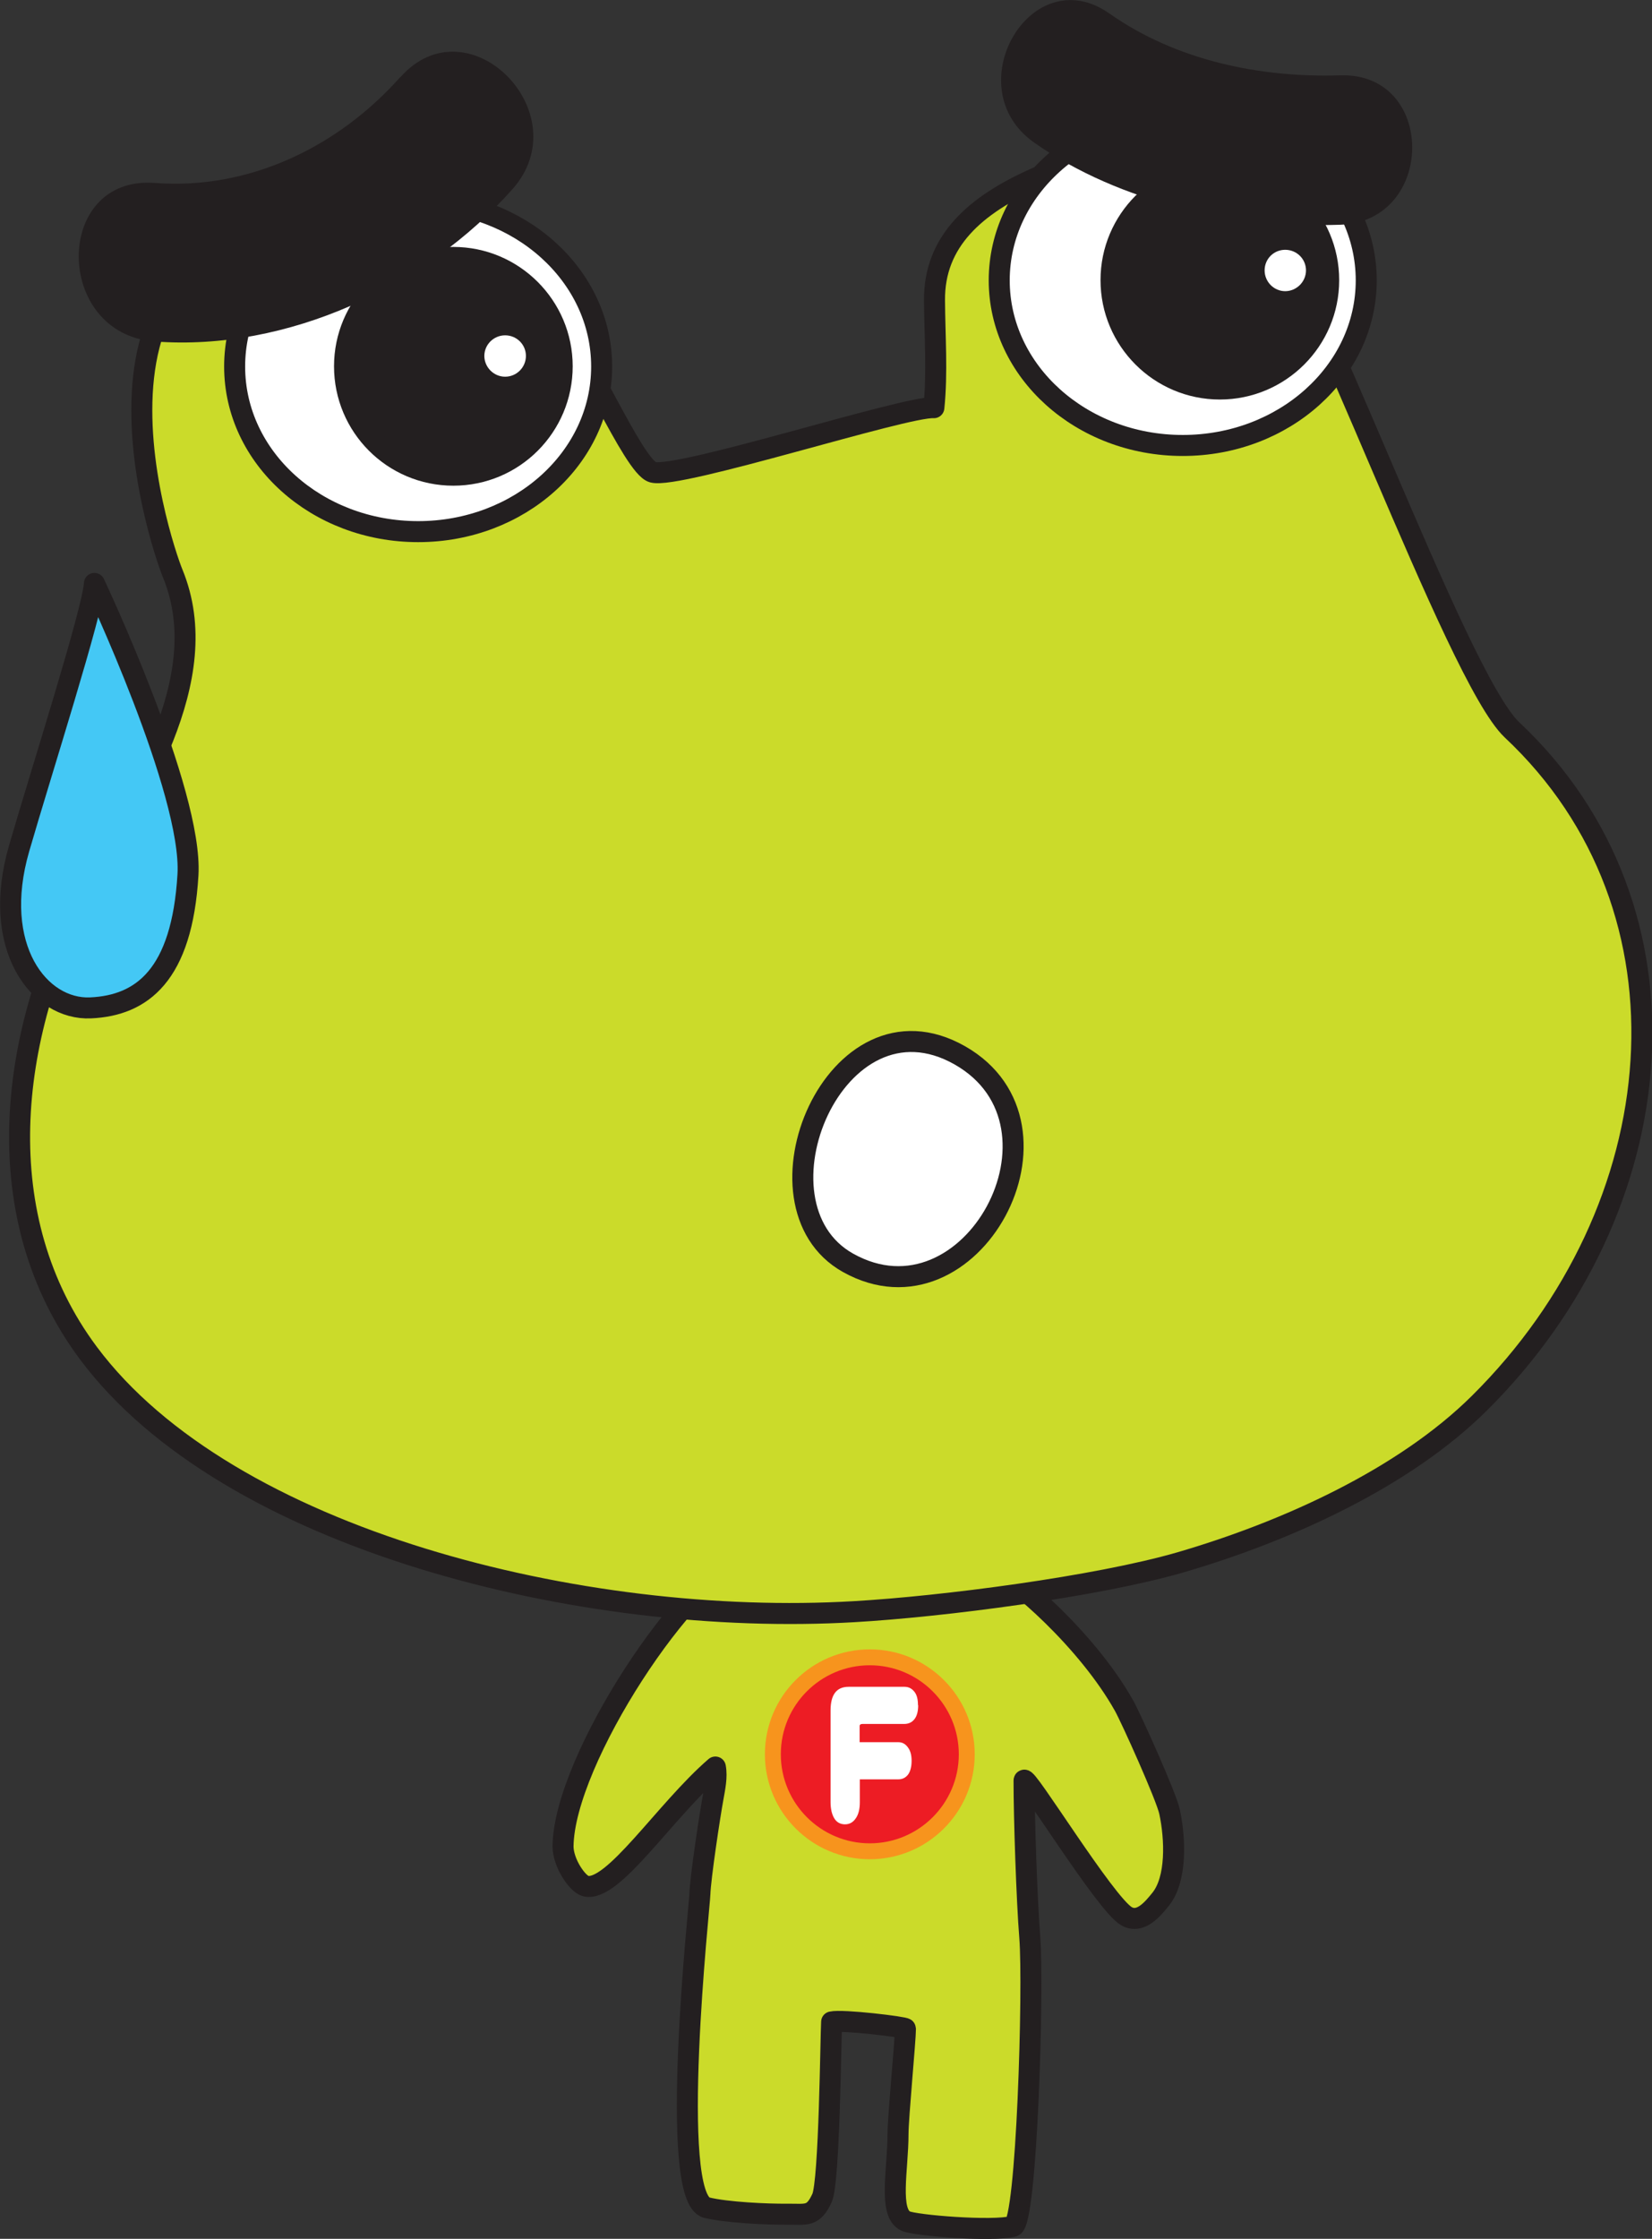 <?xml version="1.0" encoding="UTF-8"?>
<svg id="Layer_2" data-name="Layer 2" xmlns="http://www.w3.org/2000/svg" viewBox="0 0 77.87 105.49">
  <rect x="0" y="0" width="77.87" height="105.49" fill="#333333" stroke="none"/>
  <defs>
    <style>
      .cls-1 {
        fill: #ed1c24;
        stroke: #f7941d;
        stroke-width: .75px;
      }

      .cls-2, .cls-3 {
        fill: #231f20;
      }

      .cls-2, .cls-4 {
        stroke-width: 0px;
      }

      .cls-5, .cls-6, .cls-7 {
        stroke-linecap: round;
        stroke-linejoin: round;
      }

      .cls-5, .cls-6, .cls-7, .cls-3, .cls-8 {
        stroke: #231f20;
        stroke-width: .99px;
      }

      .cls-5, .cls-4, .cls-8 {
        fill: #fff;
      }

      .cls-6 {
        fill: #cbdb2a;
      }

      .cls-7 {
        fill: #44c8f5;
      }
    </style>
  </defs>
  <g id="Layer_1-2" data-name="Layer 1">
    <g>
      <path class="cls-6" d="M35.29,73.23c-2.85.85-8.71,9.68-8.75,13.77,0,.77.67,1.77,1.07,1.87,1.28.31,3.74-3.56,6.11-5.61.09.47-.03,1-.11,1.46-.14.75-.6,3.77-.62,4.54,0,.38-1.52,14.3.32,14.76.93.23,2.84.32,3.8.31.9-.01,1.22.15,1.64-.77.35-.77.41-7.69.45-8.29.49-.12,3.48.24,3.48.32,0,.54-.35,4.17-.35,4.96,0,1.67-.46,3.7.35,4.1.42.21,4.12.51,5.08.25.64-.18.97-11.26.78-13.62-.14-1.74-.27-5.63-.27-7.38,0-.45,3.83,5.82,4.83,6.39.65.37,1.23-.33,1.6-.79.78-.95.7-2.87.43-4.13-.15-.72-1.83-4.44-2.14-4.99-1.71-3.06-5.14-6.05-6.35-6.61-2.36-1.09-8.51-1.38-11.36-.54Z"/>
      <path class="cls-1" d="M36.43,82.66c0-2.53,2.05-4.57,4.57-4.57s4.57,2.05,4.57,4.57-2.05,4.57-4.57,4.57-4.57-2.05-4.57-4.57Z"/>
      <path class="cls-4" d="M43.28,80.35c0,.29-.06.51-.18.66-.12.15-.28.22-.48.22h-1.96c-.09,0-.14.03-.14.1v.76h1.83c.18,0,.33.08.45.25.12.16.17.37.17.63,0,.28-.06.5-.17.65-.12.15-.27.22-.46.22h-1.81v1.08c0,.31-.06.56-.18.74-.13.2-.3.3-.52.3s-.4-.1-.51-.29c-.11-.19-.17-.44-.17-.76v-4.31c0-.75.28-1.12.85-1.12h2.64c.19,0,.34.08.46.23.12.15.17.36.17.63Z"/>
      <path class="cls-6" d="M59.09,9.47c-2.34-2.59-7.27-2.43-10.31-1.06-2.78,1.24-4.76,2.94-4.73,5.75.01,1.66.14,3.41-.03,5.05-1.36-.08-12.04,3.38-13.25,3.04-.93-.26-3.27-5.93-4.81-7.59-2.32-2.49-5.04-3.35-8.46-3.76-15.6-1.88-9.9,14.82-9.36,16.12,2.07,5.04-1.87,10.59-4.15,14.94-3.63,6.92-4.59,15.41.18,21.8,6.57,8.8,23.3,12.93,36.09,12.18,4.17-.24,11.43-1.18,15.37-2.32,5.01-1.46,10.54-3.97,14.1-7.5,9.25-9.17,10.56-23.27,1.54-31.73-2.66-2.5-9.53-22.02-12.17-24.93"/>
      <path class="cls-8" d="M11.06,17.27c0,4.3,3.87,7.78,8.65,7.78s8.65-3.48,8.65-7.78-3.87-7.78-8.65-7.78-8.65,3.48-8.65,7.78"/>
      <path class="cls-3" d="M26.5,17.26c0-2.83-2.3-5.13-5.13-5.13s-5.13,2.3-5.13,5.13,2.29,5.13,5.13,5.13,5.13-2.3,5.13-5.13Z"/>
      <path class="cls-4" d="M24.79,16.77c0-.54-.44-.97-.98-.97s-.98.44-.98.97.44.98.98.98.98-.44.98-.98"/>
      <path class="cls-8" d="M47.1,13.21c0,4.29,3.87,7.78,8.65,7.78s8.65-3.49,8.65-7.78-3.87-7.78-8.65-7.78-8.65,3.49-8.65,7.78"/>
      <path class="cls-3" d="M62.63,13.2c0-2.83-2.3-5.13-5.13-5.13s-5.13,2.3-5.13,5.13,2.3,5.13,5.13,5.13,5.13-2.3,5.13-5.13"/>
      <path class="cls-4" d="M61.56,12.74c0-.54-.44-.97-.98-.97s-.97.43-.97.97.44.98.97.98.98-.44.98-.98"/>
      <path class="cls-2" d="M18.86,3.64c-2.91,3.27-7.11,5.32-11.56,4.98-4.8-.36-4.77,7.12,0,7.47,6.25.47,12.76-2.57,16.85-7.17,3.19-3.58-2.08-8.89-5.28-5.28h0Z"/>
      <path class="cls-2" d="M48.75,6.72c4.07,2.86,9.54,4.03,14.42,3.87,4.52-.15,4.54-7.19,0-7.04-3.77.12-7.73-.7-10.87-2.91-3.71-2.61-7.24,3.49-3.55,6.08h0Z"/>
      <path class="cls-5" d="M39.97,59.5c5.8,3.25,11.06-6.47,5.28-9.77-5.86-3.34-10.18,7.02-5.28,9.77Z"/>
      <path class="cls-7" d="M4.45,27.49s4.64,9.82,4.41,13.73c-.28,4.73-2.17,6.16-4.59,6.27-2.42.11-4.72-2.85-3.37-7.51,1.02-3.53,3.48-11.21,3.55-12.49Z"/>
    </g>
  </g>
</svg>